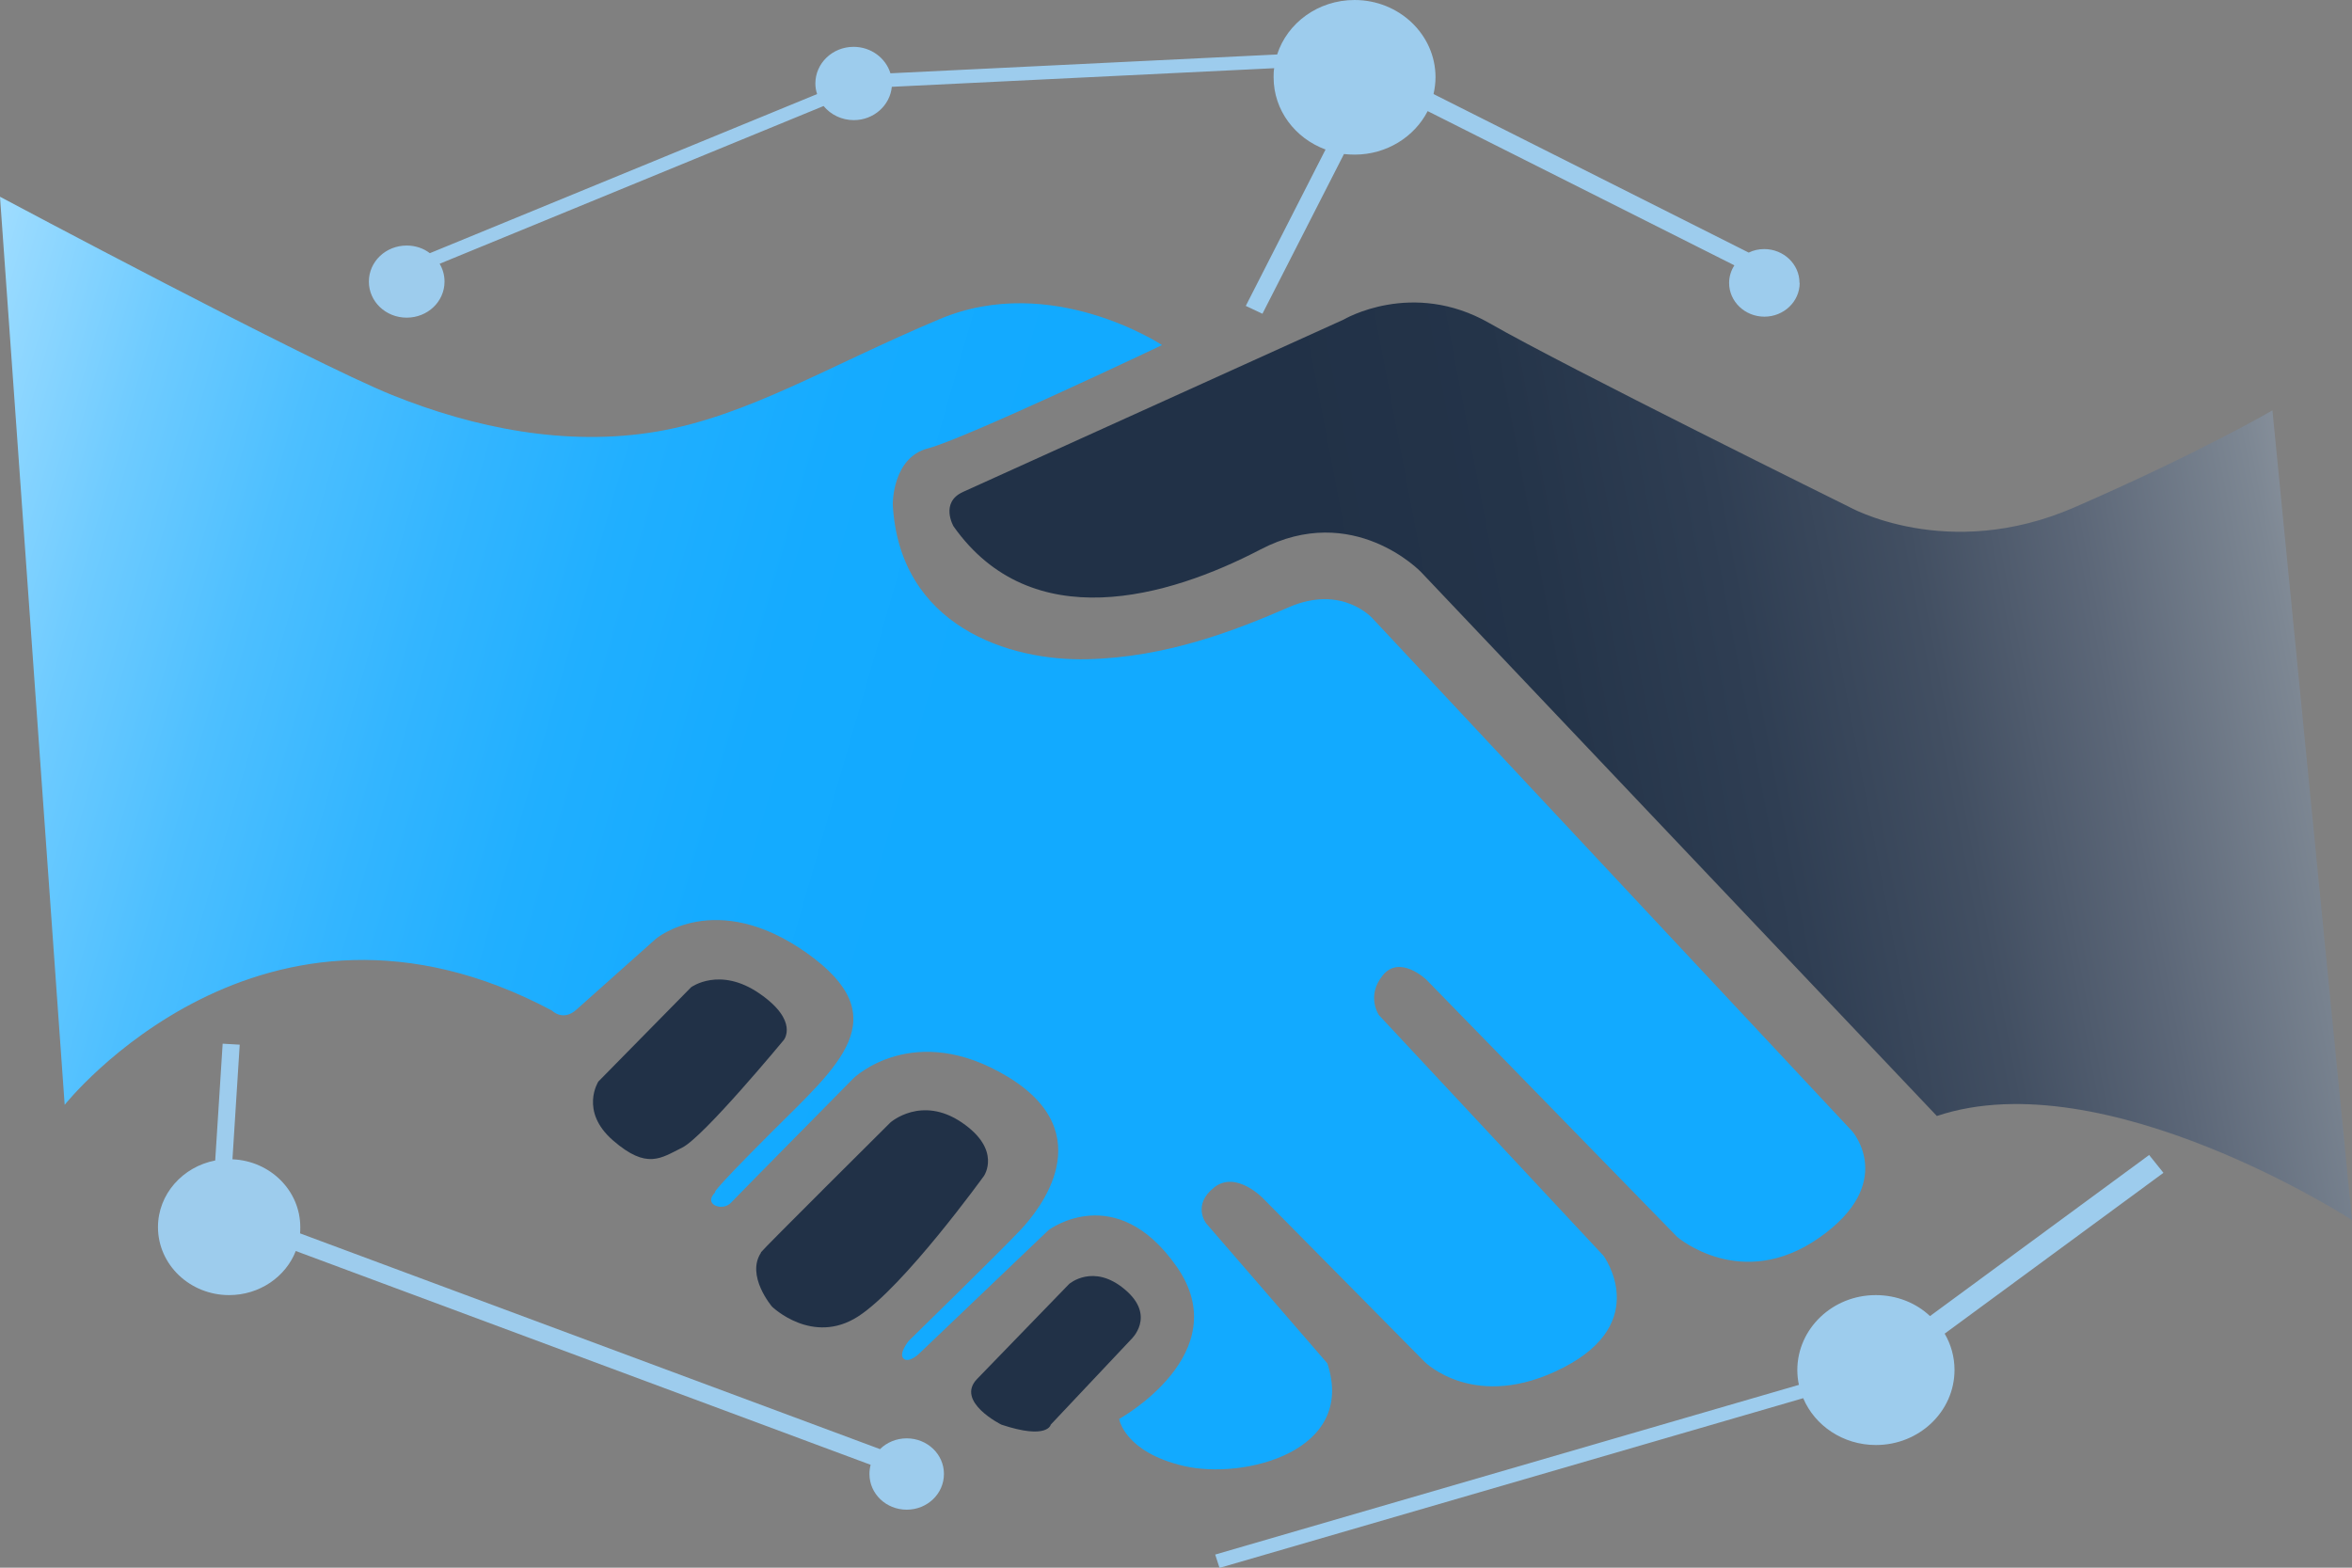 <?xml version="1.0" encoding="UTF-8"?>
<svg id="Capa_2" data-name="Capa 2" xmlns="http://www.w3.org/2000/svg" xmlns:xlink="http://www.w3.org/1999/xlink" viewBox="0 0 120 80">
  <rect x="0" y="0" width="120" height="80" fill="#808080" stroke="none"/>
  <defs>
    <style>
      .cls-1 {
        fill: url(#Degradado_sin_nombre_12);
      }

      .cls-1, .cls-2, .cls-3, .cls-4 {
        stroke-width: 0px;
      }

      .cls-2 {
        fill: #9dcced;
      }

      .cls-3 {
        fill: url(#Degradado_sin_nombre_11);
      }

      .cls-4 {
        fill: #213147;
      }
    </style>
    <linearGradient id="Degradado_sin_nombre_11" data-name="Degradado sin nombre 11" x1="-18.75" y1="23.3" x2="47.08" y2="42.27" gradientUnits="userSpaceOnUse">
      <stop offset="0" stop-color="#fff"/>
      <stop offset=".11" stop-color="#c7ebff"/>
      <stop offset=".23" stop-color="#98daff"/>
      <stop offset=".35" stop-color="#6ecbff"/>
      <stop offset=".47" stop-color="#4dbfff"/>
      <stop offset=".6" stop-color="#33b5ff"/>
      <stop offset=".72" stop-color="#20afff"/>
      <stop offset=".86" stop-color="#15abff"/>
      <stop offset="1" stop-color="#12aaff"/>
    </linearGradient>
    <linearGradient id="Degradado_sin_nombre_12" data-name="Degradado sin nombre 12" x1="140.2" y1="30.38" x2="69.96" y2="43.75" gradientUnits="userSpaceOnUse">
      <stop offset="0" stop-color="#fff"/>
      <stop offset=".09" stop-color="#d6d9dd"/>
      <stop offset=".21" stop-color="#a7adb6"/>
      <stop offset=".33" stop-color="#7d8793"/>
      <stop offset=".46" stop-color="#5c6778"/>
      <stop offset=".58" stop-color="#424f62"/>
      <stop offset=".71" stop-color="#2f3e53"/>
      <stop offset=".85" stop-color="#243449"/>
      <stop offset="1" stop-color="#213147"/>
    </linearGradient>
  </defs>
  <g id="Capa_2-2" data-name="Capa 2">
    <g>
      <path class="cls-3" d="M0,10.04l3.3,46.34s10.06-12.7,24.86-4.81c0,0,.56.57,1.24-.04s4.06-3.62,4.06-3.62c0,0,3.04-2.58,7.7.72,4.66,3.3,1.61,5.74-1.8,9.15s-2.85,3.05-2.85,3.05c0,0-.34.29-.19.54s.68.32.98,0,6.25-6.35,6.25-6.35c0,0,3.07-2.98,7.87-.07s1.58,6.81.68,7.78-5.74,5.7-5.74,5.7c0,0-.53.65-.26.9s.79-.25.79-.25l6.61-6.31s3.42-2.58,6.53,1.86-2.93,7.78-2.93,7.78c0,0,.26,1.69,3.3,2.4s8.82-.72,7.32-5.24l-6.18-7.14s-.73-.93.4-1.83,2.52.57,2.52.57l8.22,8.32s2.59,2.62,7.1.29,2.03-5.7,2.03-5.7l-11.45-12.27s-.68-.97.19-2.04,2.22.22,2.22.22l12.8,13.13s3.27,2.83,7.25.04,1.69-5.42,1.69-5.42l-24.48-26.18s-1.54-1.76-4.28-.57-6.23,2.55-10.25,2.65c-4.02.11-9.61-1.69-9.95-7.89,0,0-.04-2.4,1.8-2.87s11.94-5.27,11.94-5.27c0,0-5.63-3.73-11.34-1.33-5.71,2.4-9.8,4.95-14.42,5.74s-9.35-.18-13.52-1.86C15.81,18.47,0,10.04,0,10.04Z"/>
      <path class="cls-1" d="M120,62.26s-12.62-8.18-21.18-5.31l-26.32-27.76s-3.46-3.62-8.19-1.15c-4.73,2.47-11.68,4.45-15.66-1.18,0,0-.71-1.22.49-1.76,1.2-.54,19.41-8.79,19.41-8.79,0,0,3.49-2.08,7.44.18,3.94,2.26,18.32,9.36,18.32,9.36,0,0,5.03,2.87,11.53.04,6.49-2.83,10.1-4.95,10.1-4.95l4.06,41.32Z"/>
      <path class="cls-4" d="M30.53,55.19l4.73-4.81s1.46-1.08,3.49.32,1.24,2.37,1.24,2.37c0,0-4.09,4.95-5.18,5.49s-1.8,1.14-3.53-.36-.75-3.01-.75-3.01Z"/>
      <path class="cls-4" d="M38.82,63.91c.12-.18,6.61-6.63,6.61-6.63,0,0,1.58-1.4,3.64,0s1.13,2.73,1.13,2.73c0,0-4.09,5.67-6.42,7.17s-4.39-.5-4.39-.5c0,0-1.35-1.58-.56-2.76Z"/>
      <path class="cls-4" d="M49.86,70.36l4.69-4.84s1.24-1.08,2.85.29c1.61,1.36.3,2.55.3,2.55l-4.09,4.34s-.15.79-2.52,0c0,0-2.36-1.17-1.24-2.33Z"/>
      <path class="cls-2" d="M99.22,68.06c.32.55.5,1.18.5,1.85,0,2.11-1.79,3.83-4.01,3.83-1.68,0-3.12-.99-3.71-2.39l-29.78,8.66-.22-.68,29.78-8.66c-.05-.24-.08-.49-.08-.75,0-2.11,1.79-3.83,4-3.83,1.08,0,2.06.4,2.77,1.07l11.18-8.22.73.91-11.18,8.22Z"/>
      <path class="cls-2" d="M91.82,14.44c0,.95-.81,1.72-1.8,1.72s-1.8-.77-1.8-1.72c0-.33.1-.64.27-.9l-15.65-7.87c-.67,1.31-2.09,2.22-3.72,2.22-.19,0-.37-.01-.55-.03l-4.16,8.15-.85-.4,4.07-7.98c-1.55-.57-2.65-2-2.65-3.68,0-.16,0-.32.03-.47l-19.51.95c-.09.95-.92,1.7-1.94,1.7-.62,0-1.18-.28-1.54-.72l-19.59,8.05c.16.27.25.58.25.91,0,1.02-.86,1.84-1.93,1.84s-1.93-.82-1.93-1.84.86-1.84,1.93-1.84c.44,0,.86.14,1.18.39l19.76-8.12c-.06-.17-.09-.35-.09-.54,0-1.03.87-1.87,1.95-1.87.89,0,1.64.57,1.88,1.35l19.73-.96c.52-1.61,2.09-2.78,3.95-2.78,2.28,0,4.13,1.77,4.13,3.94,0,.3-.04.58-.1.86l16.08,8.09c.24-.12.51-.18.79-.18.99,0,1.8.77,1.8,1.72Z"/>
      <path class="cls-2" d="M48.16,75.22c0,1.01-.85,1.82-1.9,1.82s-1.9-.81-1.9-1.82c0-.16.02-.32.06-.47l-29.33-10.91c-.51,1.31-1.84,2.25-3.4,2.25-2,0-3.63-1.55-3.63-3.47,0-1.68,1.26-3.08,2.92-3.4l.38-5.96.87.05-.37,5.85c1.93.08,3.46,1.6,3.46,3.46,0,.11,0,.22-.01.32l29.59,11.01c.34-.34.83-.55,1.36-.55,1.05,0,1.9.81,1.9,1.81Z"/>
    </g>
  </g>
</svg>